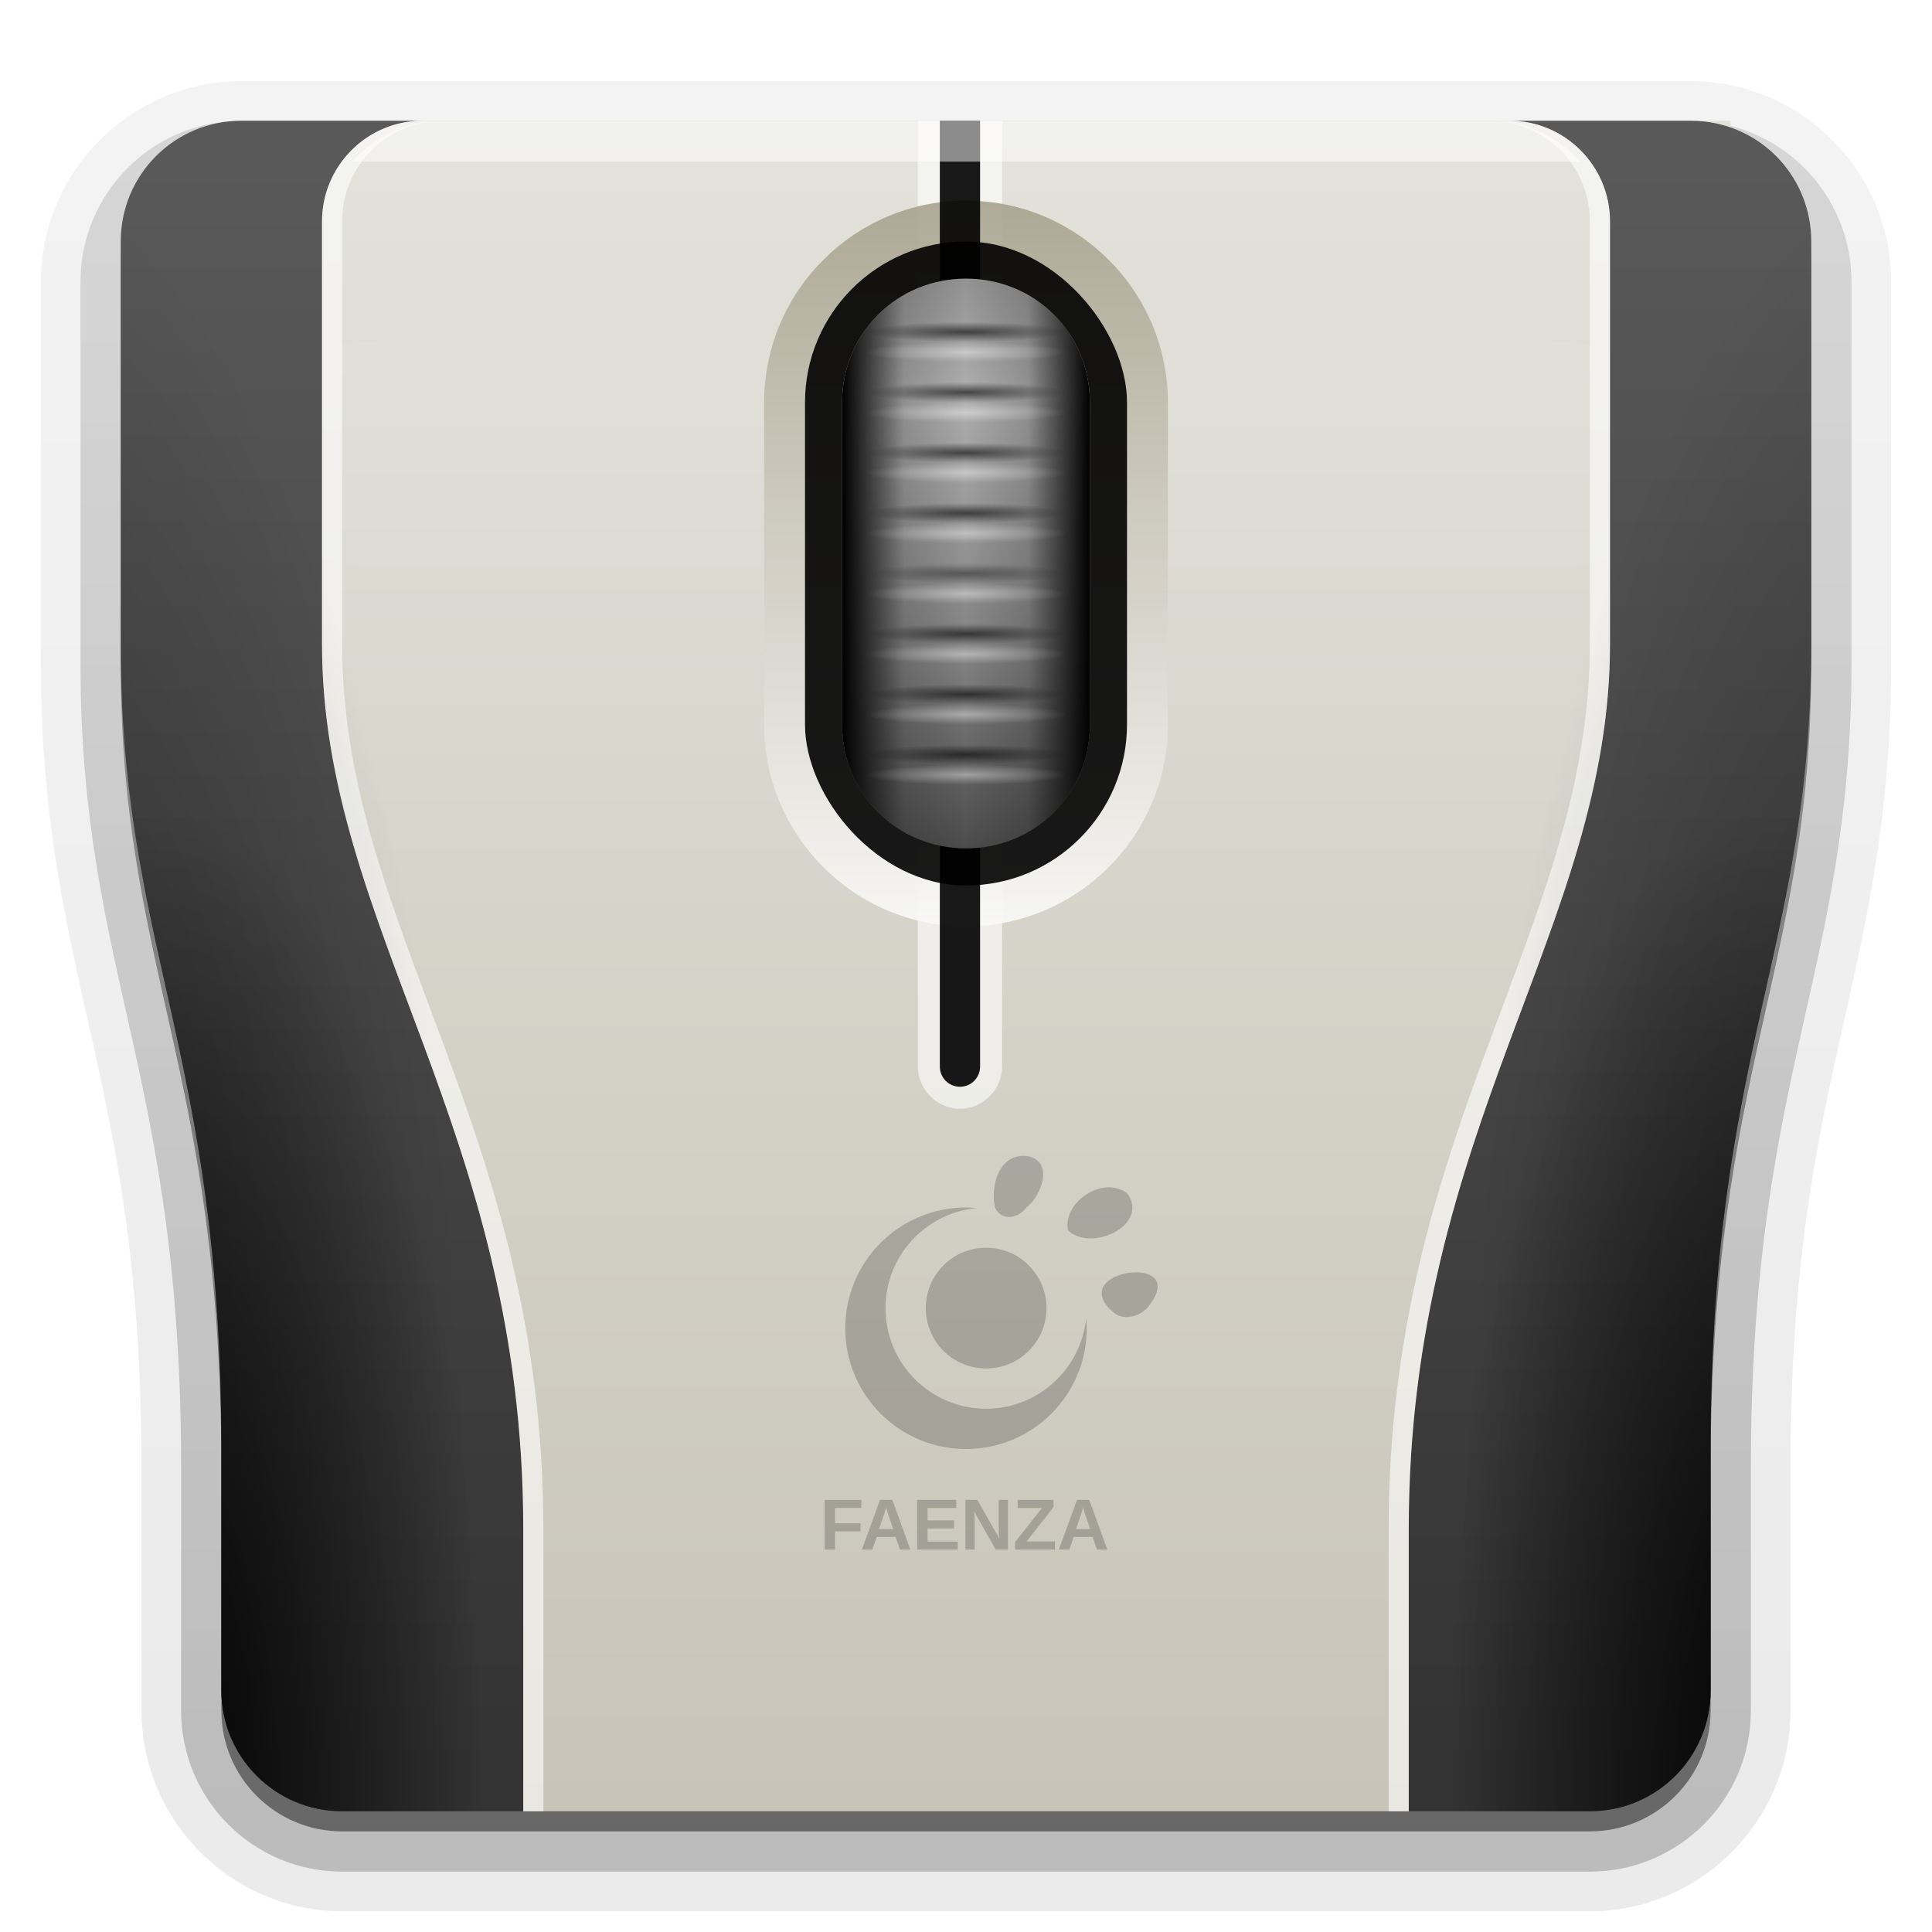<svg display="inline" height="96" width="96" xmlns="http://www.w3.org/2000/svg" xmlns:xlink="http://www.w3.org/1999/xlink" xmlns:sodipodi="http://sodipodi.sourceforge.net/DTD/sodipodi-0.dtd" xmlns:inkscape="http://www.inkscape.org/namespaces/inkscape">
 <defs>
  <linearGradient id="linearGradient3837">
   <stop stop-color="#000000" stop-opacity="1"/>
   <stop stop-color="#000000" stop-opacity="0" offset="1"/>
  </linearGradient>
  <linearGradient id="linearGradient3737">
   <stop stop-color="#ffffff" stop-opacity="1"/>
   <stop stop-color="#ffffff" stop-opacity="0" offset="1"/>
  </linearGradient>
  <linearGradient x2="0" xlink:href="#linearGradient3737" y1="6" y2="63.893" gradientUnits="userSpaceOnUse" id="linearGradient3188" gradientTransform="matrix(1 0 0 1 -110 0)"/>
  <radialGradient cy="90.17" r="42" xlink:href="#linearGradient3737" gradientUnits="userSpaceOnUse" id="radialGradient3619" cx="48" gradientTransform="matrix(1.157 0 0 0.996 -117.55 0.197)"/>
  <linearGradient x2="0" y1="90" y2="5.988" gradientUnits="userSpaceOnUse" id="linearGradient3650" gradientTransform="matrix(1 0 0 1 -110 0)">
   <stop stop-color="#c8c4b7" stop-opacity="1"/>
   <stop stop-color="#e3e2db" stop-opacity="1" offset="1"/>
  </linearGradient>
  <radialGradient cy="88" r="42" xlink:href="#linearGradient3737" gradientUnits="userSpaceOnUse" id="radialGradient3666" cx="48" gradientTransform="matrix(1 0 0 1 -110 10)"/>
  <linearGradient x2="0" y1="14" y2="42" gradientUnits="userSpaceOnUse" id="linearGradient3727">
   <stop stop-color="#949494" stop-opacity="1"/>
   <stop stop-color="#aeaeae" stop-opacity="1" offset="0.195"/>
   <stop stop-color="#828282" stop-opacity="1" offset="0.664"/>
   <stop stop-color="#4d4d4d" stop-opacity="1" offset="1"/>
  </linearGradient>
  <linearGradient x1="41.844" x2="48" spreadMethod="reflect" gradientUnits="userSpaceOnUse" id="linearGradient3742">
   <stop stop-color="#000000" stop-opacity="1"/>
   <stop stop-color="#000000" stop-opacity="0.163" offset="0.5"/>
   <stop stop-color="#000000" stop-opacity="0" offset="1"/>
  </linearGradient>
  <radialGradient cy="19.5" r="5" xlink:href="#linearGradient3737" gradientUnits="userSpaceOnUse" id="radialGradient3791" cx="48" gradientTransform="matrix(1 0 0 0.1 0 36.55)"/>
  <radialGradient cy="19.5" r="5" xlink:href="#linearGradient3737" gradientUnits="userSpaceOnUse" id="radialGradient3807" cx="48" gradientTransform="matrix(1 0 0 0.1 0 33.55)"/>
  <radialGradient cy="19.5" r="5" xlink:href="#linearGradient3737" gradientUnits="userSpaceOnUse" id="radialGradient3811" cx="48" gradientTransform="matrix(1 0 0 0.1 0 30.55)"/>
  <radialGradient cy="19.5" r="5" xlink:href="#linearGradient3737" gradientUnits="userSpaceOnUse" id="radialGradient3815" cx="48" gradientTransform="matrix(1 0 0 0.1 0 27.55)"/>
  <radialGradient cy="19.5" r="5" xlink:href="#linearGradient3737" gradientUnits="userSpaceOnUse" id="radialGradient3819" cx="48" gradientTransform="matrix(1 0 0 0.1 0 24.55)"/>
  <radialGradient cy="19.5" r="5" xlink:href="#linearGradient3737" gradientUnits="userSpaceOnUse" id="radialGradient3823" cx="48" gradientTransform="matrix(1 0 0 0.1 0 21.55)"/>
  <radialGradient cy="19.5" r="5" xlink:href="#linearGradient3737" gradientUnits="userSpaceOnUse" id="radialGradient3827" cx="48" gradientTransform="matrix(1 0 0 0.1 0 18.55)"/>
  <radialGradient cy="19.5" r="5" xlink:href="#linearGradient3737" gradientUnits="userSpaceOnUse" id="radialGradient3831" cx="48" gradientTransform="matrix(1 0 0 0.1 0 15.55)"/>
  <radialGradient cy="37.5" r="5" xlink:href="#linearGradient3837" gradientUnits="userSpaceOnUse" id="radialGradient3843" cx="48" gradientTransform="matrix(1 0 0 0.1 0 33.75)"/>
  <radialGradient cy="37.5" r="5" xlink:href="#linearGradient3837" gradientUnits="userSpaceOnUse" id="radialGradient3847" cx="48" gradientTransform="matrix(1 0 0 0.1 0 30.75)"/>
  <radialGradient cy="37.5" r="5" xlink:href="#linearGradient3837" gradientUnits="userSpaceOnUse" id="radialGradient3851" cx="48" gradientTransform="matrix(1 0 0 0.1 0 27.75)"/>
  <radialGradient cy="37.5" r="5" xlink:href="#linearGradient3837" gradientUnits="userSpaceOnUse" id="radialGradient3855" cx="48" gradientTransform="matrix(1 0 0 0.1 0 24.75)"/>
  <radialGradient cy="37.5" r="5" xlink:href="#linearGradient3837" gradientUnits="userSpaceOnUse" id="radialGradient3859" cx="48" gradientTransform="matrix(1 0 0 0.1 0 21.75)"/>
  <radialGradient cy="37.5" r="5" xlink:href="#linearGradient3837" gradientUnits="userSpaceOnUse" id="radialGradient3863" cx="48" gradientTransform="matrix(1 0 0 0.1 0 18.75)"/>
  <radialGradient cy="37.5" r="5" xlink:href="#linearGradient3837" gradientUnits="userSpaceOnUse" id="radialGradient3867" cx="48" gradientTransform="matrix(1 0 0 0.1 0 15.75)"/>
  <radialGradient cy="37.5" r="5" xlink:href="#linearGradient3837" gradientUnits="userSpaceOnUse" id="radialGradient3871" cx="48" gradientTransform="matrix(1 0 0 0.1 0 12.75)"/>
  <linearGradient x2="0" y1="8" y2="48" gradientUnits="userSpaceOnUse" id="linearGradient3895">
   <stop stop-color="#a49e89" stop-opacity="1"/>
   <stop stop-color="#ffffff" stop-opacity="1" offset="1"/>
  </linearGradient>
  <filter x="-0.046" y="-0.682" height="2.364" color-interpolation-filters="sRGB" id="filter3903" width="1.092">
   <feGaussianBlur stdDeviation="1.42"/>
  </filter>
  <linearGradient id="linearGradient3688">
   <stop stop-color="#333333" stop-opacity="1"/>
   <stop stop-color="#595959" stop-opacity="1" offset="1"/>
  </linearGradient>
  <linearGradient x2="0" xlink:href="#linearGradient3688" y1="88" y2="8" gradientUnits="userSpaceOnUse" id="linearGradient3982"/>
  <linearGradient x2="0" xlink:href="#linearGradient3737" y1="8" y2="64" gradientUnits="userSpaceOnUse" id="linearGradient3790"/>
  <radialGradient cy="76.4" r="17" xlink:href="#linearGradient3837" gradientUnits="userSpaceOnUse" id="radialGradient3996-1" cx="7.218" gradientTransform="matrix(0.941 0 0 2.824 1.206 -127.71)"/>
  <radialGradient cy="64.19" r="17" xlink:href="#linearGradient3837" gradientUnits="userSpaceOnUse" id="radialGradient3994-8" cx="93.67" gradientTransform="matrix(-1.412 0 0 4.706 132.24 -214.07)"/>
  <radialGradient cy="76.4" r="17" xlink:href="#linearGradient3837" gradientUnits="userSpaceOnUse" id="radialGradient3988-6" cx="7.218" gradientTransform="matrix(-0.941 0 0 2.824 94.79 -127.71)"/>
  <radialGradient cy="64.19" r="17" xlink:href="#linearGradient3837" gradientUnits="userSpaceOnUse" id="radialGradient3023" cx="93.67" gradientTransform="matrix(1.412 0 0 4.706 -36.24 -214.07)"/>
  <linearGradient x2="0" y1="92.54" y2="7.02" gradientUnits="userSpaceOnUse" id="ButtonShadow-0" gradientTransform="matrix(1.006 0 0 0.994 100 0)">
   <stop stop-color="#000000" stop-opacity="1"/>
   <stop stop-color="#000000" stop-opacity="0.588" offset="1"/>
  </linearGradient>
  <linearGradient x2="0" xlink:href="#ButtonShadow-0" y1="6.132" y2="90.24" gradientUnits="userSpaceOnUse" id="linearGradient3780" gradientTransform="matrix(1.024 0 0 1.012 -1.143 -98.07)"/>
  <linearGradient x2="0" xlink:href="#ButtonShadow-0" y1="90" y2="5.988" gradientUnits="userSpaceOnUse" id="linearGradient3055" gradientTransform="matrix(1 0 0 1 0 1)"/>
  <linearGradient x2="0" xlink:href="#linearGradient3688" y1="88" y2="8" gradientUnits="userSpaceOnUse" id="linearGradient3961" gradientTransform="matrix(-1 0 0 1 96 0)"/>
  <path d="m 48,13.844 c -3.439,0 -6.156,2.717 -6.156,6.156 l 0,16 c 0,3.439 2.717,6.156 6.156,6.156 3.439,0 6.156,-2.717 6.156,-6.156 l 0,-16 c 0,-3.439 -2.717,-6.156 -6.156,-6.156 z" fill-opacity="1" stroke="none" id="SVGCleanerId_0"/>
 </defs>
 <path d="M 12,4.031 C 6.519,4.031 2.031,8.519 2.031,14 l 0,10 0,1 0,8 c 0,7.92 1.354,13.299 2.594,18.875 C 5.865,57.453 7.031,63.32 7.031,73 l 0,7 0,5 c 0,5.481 4.488,9.969 9.969,9.969 l 13,0 42,0 7,0 c 5.481,0 9.969,-4.488 9.969,-9.969 l 0,-11 0,-1 c 0,-9.68 1.166,-15.547 2.406,-21.125 C 92.615,46.299 93.969,40.92 93.969,33 l 0,-9 0,-10 C 93.969,8.519 89.481,4.031 84,4.031 l -12,0 -47,0 -1,0 -12,0 z" fill="url(#linearGradient3055)" fill-opacity="1" fill-rule="nonzero" stroke="none" opacity="0.08"/>
 <path d="M 12,5.062 C 7.077,5.062 3.062,9.077 3.062,14 l 0,10 0,1 0,8 c 0,7.804 1.319,13.064 2.562,18.656 C 6.869,57.249 8.062,63.236 8.062,73 l 0,7 0,5 c 0,4.923 4.015,8.938 8.938,8.938 l 13,0 42,0 7,0 c 4.923,0 8.938,-4.015 8.938,-8.938 l 0,-11 0,-1 c 0,-9.764 1.194,-15.751 2.438,-21.344 C 91.619,46.064 92.938,40.804 92.938,33 l 0,-9 0,-10 C 92.938,9.077 88.923,5.062 84,5.062 l -12,0 -47,0 -1,0 -12,0 z" fill="url(#linearGradient3055)" fill-opacity="1" fill-rule="nonzero" stroke="none" opacity="0.1"/>
 <path d="M 12,6 C 7.582,6 4,9.582 4,14 l 0,10 0,1 0,8 C 4,40.7 5.284,45.862 6.531,51.469 7.778,57.075 9,63.159 9,73 l 0,7 0,5 c 0,4.418 3.582,8 8,8 l 13,0 42,0 7,0 c 4.418,0 8,-3.582 8,-8 l 0,-11 0,-1 C 87,63.159 88.222,57.075 89.469,51.469 90.716,45.862 92,40.7 92,33 l 0,-9 0,-10 C 92,9.582 88.418,6 84,6 L 72,6 25,6 24,6 12,6 z" fill="url(#linearGradient3055)" fill-opacity="1" fill-rule="nonzero" stroke="none" opacity="0.2"/>
 <path d="M 12,7 C 8.122,7 5,10.122 5,14 l 0,10 0,1 0,8 c 0,15.18 5,20.149 5,40 l 0,7 0,5 c 0,3.878 3.122,7 7,7 l 13,0 42,0 7,0 c 3.878,0 7,-3.122 7,-7 l 0,-11 0,-1 c 0,-19.851 5,-24.82 5,-40 l 0,-9 0,-10 C 91,10.122 87.878,7 84,7 L 72,7 25,7 24,7 12,7 z" fill="url(#linearGradient3055)" fill-opacity="1" fill-rule="nonzero" stroke="none" opacity="0.3" inkscape:connector-curvature="0"/>
 <path d="m 12,-95.031 c -5.511,0 -10.031,4.52 -10.031,10.031 l 0,71 c 0,5.511 4.52,10.031 10.031,10.031 l 72,0 c 5.511,0 10.031,-4.52 10.031,-10.031 l 0,-71 c 0,-5.511 -4.52,-10.031 -10.031,-10.031 l -72,0 z" fill="url(#linearGradient3780)" fill-opacity="1" fill-rule="nonzero" stroke="none" opacity="0.08" transform="matrix(1 0 0 -1 100 0)"/>
 <path d="m 12,-94.031 c -4.972,0 -9.031,4.06 -9.031,9.031 l 0,71 c 0,4.972 4.06,9.031 9.031,9.031 l 72,0 c 4.972,0 9.031,-4.06 9.031,-9.031 l 0,-71 c 0,-4.972 -4.06,-9.031 -9.031,-9.031 l -72,0 z" fill="url(#linearGradient3780)" fill-opacity="1" fill-rule="nonzero" stroke="none" opacity="0.1" transform="matrix(1 0 0 -1 100 0)"/>
 <path d="m 12,-93 c -4.409,0 -8,3.591 -8,8 l 0,71 c 0,4.409 3.591,8 8,8 l 72,0 c 4.409,0 8,-3.591 8,-8 l 0,-71 c 0,-4.409 -3.591,-8 -8,-8 l -72,0 z" fill="url(#linearGradient3780)" fill-opacity="1" fill-rule="nonzero" stroke="none" opacity="0.2" transform="matrix(1 0 0 -1 100 0)"/>
 <path d="M 12,7 C 8.676,7 6,9.676 6,13 l 0,4 0,16 c 0,15.18 5,20.149 5,40 l 0,12 c 0,3.314 2.686,6 6,6 l 9,0 44,0 4,0 5,0 c 3.314,0 6,-2.686 6,-6 l 0,-12 c 0,-19.851 5,-24.82 5,-40 l 0,-16 0,-4 C 90,9.884 87.658,7.337 84.625,7.031 84.423,7.011 84.208,7 84,7 L 12,7 z" fill="url(#linearGradient3055)" fill-opacity="1" fill-rule="nonzero" stroke="none" opacity="0.45" inkscape:connector-curvature="0"/>
 <path d="m 21,6 c -2.761,0 -5,2.239 -5,5 l 0,7 0,14 c 0,14.107 10,24 10,44 l 0,14 44,0 0,-14 C 70,56 80,46.107 80,32 l 0,-14 0,-7 C 80,8.239 77.761,6 75,6 L 74,6 69,6 29,6 22,6 21,6 z m 63,0 c 0.208,0 0.423,0.011 0.625,0.031 0.479,0.048 0.937,0.159 1.375,0.312 L 86,6 84,6 z" fill="url(#linearGradient3650)" fill-opacity="1" fill-rule="nonzero" stroke="none" inkscape:connector-curvature="0"/>
 <path stroke-width="2" d="m 45.606,6 0,46.938 0,0.031 c 7.9e-5,0.011 0,0.037 0,0.031 0,1.137 0.957,2.094 2.094,2.094 1.137,0 2.094,-0.957 2.094,-2.094 0,0.006 -7.9e-5,-0.02 0,-0.031 7.9e-5,-0.011 8.63e-4,-0.004 0,-0.031 l 0,-46.938 -4.188,0 z" fill="#ffffff" color="#000000" fill-opacity="1" stroke="none" visibility="visible" opacity="0.6" inkscape:connector-curvature="0"/>
 <rect x="11" rx="8" ry="2.5" y="11" fill="#ffffff" fill-opacity="1" stroke="none" height="5" filter="url(#filter3903)" opacity="0.2" width="74" transform="matrix(1 0 0 2.252 0 -7.837)"/>
 <path d="m -98,6 c -3.324,0 -6,2.676 -6,6 l 0,2 0,68 0,2 c 0,0.335 0.041,0.651 0.094,0.969 0.049,0.296 0.097,0.597 0.188,0.875 0.01,0.03 0.021,0.064 0.031,0.094 0.099,0.288 0.235,0.547 0.375,0.812 0.145,0.274 0.316,0.536 0.5,0.781 0.184,0.246 0.374,0.473 0.594,0.688 0.44,0.428 0.943,0.815 1.5,1.094 0.279,0.14 0.573,0.247 0.875,0.344 -0.256,-0.1 -0.487,-0.236 -0.719,-0.375 -0.007,-0.004 -0.024,0.004 -0.031,0 -0.032,-0.019 -0.062,-0.043 -0.094,-0.062 -0.12,-0.077 -0.231,-0.164 -0.344,-0.25 -0.106,-0.081 -0.213,-0.161 -0.312,-0.25 -0.178,-0.161 -0.347,-0.345 -0.5,-0.531 -0.108,-0.13 -0.218,-0.265 -0.312,-0.406 -0.025,-0.038 -0.038,-0.086 -0.062,-0.125 -0.065,-0.103 -0.13,-0.205 -0.188,-0.312 -0.101,-0.195 -0.206,-0.416 -0.281,-0.625 -0.008,-0.022 -0.024,-0.041 -0.031,-0.062 -0.032,-0.092 -0.036,-0.187 -0.062,-0.281 -0.03,-0.107 -0.07,-0.203 -0.094,-0.312 C -102.948,85.721 -103,85.364 -103,85 l 0,-2 0,-68 0,-2 c 0,-2.782 2.218,-5 5,-5 l 2,0 68,0 2,0 c 2.782,0 5,2.218 5,5 l 0,2 0,68 0,2 c 0,0.364 -0.052,0.721 -0.125,1.062 -0.044,0.207 -0.088,0.398 -0.156,0.594 -0.008,0.022 -0.023,0.041 -0.031,0.062 -0.063,0.174 -0.138,0.367 -0.219,0.531 -0.042,0.083 -0.079,0.17 -0.125,0.25 -0.055,0.097 -0.127,0.188 -0.188,0.281 -0.094,0.141 -0.205,0.276 -0.312,0.406 -0.143,0.174 -0.303,0.347 -0.469,0.5 -0.011,0.01 -0.02,0.021 -0.031,0.031 -0.138,0.126 -0.285,0.234 -0.438,0.344 -0.103,0.073 -0.204,0.153 -0.312,0.219 -0.007,0.004 -0.024,-0.004 -0.031,0 -0.232,0.139 -0.463,0.275 -0.719,0.375 0.302,-0.097 0.596,-0.204 0.875,-0.344 0.557,-0.279 1.06,-0.666 1.5,-1.094 0.22,-0.214 0.409,-0.442 0.594,-0.688 0.184,-0.246 0.355,-0.508 0.5,-0.781 0.14,-0.265 0.276,-0.525 0.375,-0.812 0.01,-0.031 0.021,-0.063 0.031,-0.094 0.09,-0.278 0.139,-0.579 0.188,-0.875 C -20.041,84.651 -20,84.335 -20,84 l 0,-2 0,-68 0,-2 c 0,-3.324 -2.676,-6 -6,-6 l -72,0 z" fill="url(#linearGradient3188)" fill-opacity="1" fill-rule="nonzero" stroke="none" opacity="0.5" inkscape:connector-curvature="0"/>
 <path d="m -110,16 0,76 11,0 0,-2 6,0 c -3.314,0 -6,-2.686 -6,-6 l 0,-12 c 0,-19.851 -5,-24.82 -5,-40 l 0,-16 -6,0 z m 90,0 0,16 c 0,15.18 -5,20.149 -5,40 l 0,12 c 0,3.314 -2.686,6 -6,6 l 6,0 0,2 11,0 0,-76 -6,0 z" fill="#ff0000" stroke="none" opacity="0.504" inkscape:connector-curvature="0"/>
 <path d="m -98,90 c -3.324,0 -6,-2.676 -6,-6 l 0,-2 0,-68 0,-2 c 0,-0.335 0.041,-0.651 0.094,-0.969 0.049,-0.296 0.097,-0.597 0.188,-0.875 0.01,-0.03 0.021,-0.064 0.031,-0.094 0.099,-0.288 0.235,-0.547 0.375,-0.812 0.145,-0.274 0.316,-0.536 0.5,-0.781 0.184,-0.246 0.374,-0.473 0.594,-0.688 0.44,-0.428 0.943,-0.815 1.5,-1.094 0.279,-0.14 0.573,-0.247 0.875,-0.344 -0.256,0.1 -0.487,0.236 -0.719,0.375 -0.007,0.004 -0.024,-0.004 -0.031,0 -0.032,0.019 -0.062,0.043 -0.094,0.062 -0.12,0.077 -0.231,0.164 -0.344,0.25 -0.106,0.081 -0.213,0.161 -0.312,0.25 -0.178,0.161 -0.347,0.345 -0.5,0.531 -0.108,0.13 -0.218,0.265 -0.312,0.406 -0.025,0.038 -0.038,0.086 -0.062,0.125 -0.065,0.103 -0.13,0.205 -0.188,0.312 -0.101,0.195 -0.206,0.416 -0.281,0.625 -0.008,0.022 -0.024,0.041 -0.031,0.062 -0.032,0.092 -0.036,0.187 -0.062,0.281 -0.03,0.107 -0.07,0.203 -0.094,0.312 C -102.948,10.279 -103,10.636 -103,11 l 0,2 0,68 0,2 c 0,2.782 2.218,5 5,5 l 2,0 68,0 2,0 c 2.782,0 5,-2.218 5,-5 l 0,-2 0,-68 0,-2 c 0,-0.364 -0.052,-0.721 -0.125,-1.062 -0.044,-0.207 -0.088,-0.398 -0.156,-0.594 -0.008,-0.022 -0.023,-0.041 -0.031,-0.062 -0.063,-0.174 -0.138,-0.367 -0.219,-0.531 -0.042,-0.083 -0.079,-0.17 -0.125,-0.25 -0.055,-0.097 -0.127,-0.188 -0.188,-0.281 -0.094,-0.141 -0.205,-0.276 -0.312,-0.406 -0.143,-0.174 -0.303,-0.347 -0.469,-0.5 -0.011,-0.01 -0.02,-0.021 -0.031,-0.031 -0.138,-0.126 -0.285,-0.234 -0.438,-0.344 -0.103,-0.073 -0.204,-0.153 -0.312,-0.219 -0.007,-0.004 -0.024,0.004 -0.031,0 -0.232,-0.139 -0.463,-0.275 -0.719,-0.375 0.302,0.097 0.596,0.204 0.875,0.344 0.557,0.279 1.06,0.666 1.5,1.094 0.22,0.214 0.409,0.442 0.594,0.688 0.184,0.246 0.355,0.508 0.5,0.781 0.14,0.265 0.276,0.525 0.375,0.812 0.01,0.031 0.021,0.063 0.031,0.094 0.09,0.278 0.139,0.579 0.188,0.875 C -20.041,11.349 -20,11.665 -20,12 l 0,2 0,68 0,2 c 0,3.324 -2.676,6 -6,6 l -72,0 z" fill="url(#radialGradient3619)" fill-opacity="1" fill-rule="nonzero" stroke="none" opacity="0.2" inkscape:connector-curvature="0"/>
 <path d="m -98,16 c -3.324,0 -6,2.676 -6,6 l 0,4 0,16 c 0,15.18 5,20.149 5,40 l 0,12 c 0,3.314 2.686,6 6,6 l 62,0 c 3.314,0 6,-2.686 6,-6 l 0,-12 c 0,-19.851 5,-24.82 5,-40 l 0,-16 0,-4 c 0,-3.324 -2.676,-6 -6,-6 l -72,0 z m 0,2.031 72,0 c 2.241,0 3.969,1.728 3.969,3.969 l 0,4 0,16 c 0,7.368 -1.181,12.162 -2.438,17.812 -1.256,5.65 -2.562,12.092 -2.562,22.188 l 0,12 c 0,2.223 -1.746,3.969 -3.969,3.969 l -62,0 c -2.223,0 -3.969,-1.746 -3.969,-3.969 l 0,-12 c 0,-10.095 -1.306,-16.537 -2.562,-22.188 -1.256,-5.65 -2.438,-10.444 -2.438,-17.812 l 0,-16 0,-4 c 0,-2.241 1.728,-3.969 3.969,-3.969 z" fill="url(#radialGradient3666)" fill-opacity="1" fill-rule="nonzero" stroke="none" opacity="0.2" inkscape:connector-curvature="0"/>
 <path d="M 48,9.969 C 42.47,9.969 37.969,14.47 37.969,20 l 0,16 c 0,5.53 4.501,10.031 10.031,10.031 5.53,0 10.031,-4.501 10.031,-10.031 l 0,-16 C 58.031,14.47 53.53,9.969 48,9.969 z" fill="url(#linearGradient3895)" fill-opacity="1" stroke="none" opacity="0.9"/>
 <path stroke-width="2" d="m 46.7,6 0,46.969 c -3.42e-4,0.011 0,0.02 0,0.031 0,0.552 0.448,1 1,1 0.552,0 1,-0.448 1,-1 0,-0.011 3.42e-4,-0.021 0,-0.031 L 48.7,6 l -2,0 z" fill="#000000" color="#000000" fill-opacity="1" stroke="none" visibility="visible" opacity="0.9" inkscape:connector-curvature="0"/>
 <rect x="40" rx="8" y="12" fill="#000000" fill-opacity="1" stroke="none" height="32" opacity="0.9" width="16"/>
 <use xlink:href="#SVGCleanerId_0" fill="url(#linearGradient3727)" opacity="0.99"/>
 <use xlink:href="#SVGCleanerId_0" fill="url(#linearGradient3742)" opacity="0.5"/>
 <rect x="43" y="38" fill="url(#radialGradient3791)" fill-opacity="1" stroke="none" height="1" opacity="0.4" width="10"/>
 <rect x="43" y="35" fill="url(#radialGradient3807)" fill-opacity="1" stroke="none" height="1" opacity="0.4" width="10"/>
 <rect x="43" y="32" fill="url(#radialGradient3811)" fill-opacity="1" stroke="none" height="1" opacity="0.4" width="10"/>
 <rect x="43" y="29" fill="url(#radialGradient3815)" fill-opacity="1" stroke="none" height="1" opacity="0.4" width="10"/>
 <rect x="43" y="26" fill="url(#radialGradient3819)" fill-opacity="1" stroke="none" height="1" opacity="0.4" width="10"/>
 <rect x="43" y="23" fill="url(#radialGradient3823)" fill-opacity="1" stroke="none" height="1" opacity="0.4" width="10"/>
 <rect x="43" y="20" fill="url(#radialGradient3827)" fill-opacity="1" stroke="none" height="1" opacity="0.4" width="10"/>
 <rect x="43" y="17" fill="url(#radialGradient3831)" fill-opacity="1" stroke="none" height="1" opacity="0.4" width="10"/>
 <rect x="43" y="37" fill="url(#radialGradient3843)" fill-opacity="1" stroke="none" height="1" opacity="0.6" width="10"/>
 <rect x="43" y="34" fill="url(#radialGradient3847)" fill-opacity="1" stroke="none" height="1" opacity="0.6" width="10"/>
 <rect x="43" y="31" fill="url(#radialGradient3851)" fill-opacity="1" stroke="none" height="1" opacity="0.6" width="10"/>
 <rect x="43" y="28" fill="url(#radialGradient3855)" fill-opacity="1" stroke="none" height="1" opacity="0.4" width="10"/>
 <rect x="43" y="25" fill="url(#radialGradient3859)" fill-opacity="1" stroke="none" height="1" opacity="0.6" width="10"/>
 <rect x="43" y="22" fill="url(#radialGradient3863)" fill-opacity="1" stroke="none" height="1" opacity="0.6" width="10"/>
 <rect x="43" y="19" fill="url(#radialGradient3867)" fill-opacity="1" stroke="none" height="1" opacity="0.6" width="10"/>
 <rect x="43" y="16" fill="url(#radialGradient3871)" fill-opacity="1" stroke="none" height="1" opacity="0.6" width="10"/>
 <path d="M 12,6 C 8.676,6 6,8.676 6,12 l 0,4 0,16 c 0,15.18 5,20.149 5,40 l 0,12 c 0,3.314 2.686,6 6,6 l 9,0 0,-14 C 26,56 16,46.107 16,32 l 0,-21 c 0,-2.761 2.239,-5 5,-5 l -5,0 -4,0 z" fill="url(#linearGradient3982)" fill-opacity="1" stroke="none" inkscape:connector-curvature="0"/>
 <path d="m 75,6 c 2.761,0 5,2.239 5,5 l 0,21 C 80,46.107 70,56 70,76 l 0,14 9,0 c 3.314,0 6,-2.686 6,-6 l 0,-12 c 0,-19.851 5,-24.82 5,-40 l 0,-16 0,-4 C 90,8.884 87.658,6.337 84.625,6.031 84.423,6.011 84.208,6 84,6 l -9,0 z" fill="url(#linearGradient3961)" fill-opacity="1" stroke="none" inkscape:connector-curvature="0"/>
 <path d="m 21,6 c -2.761,0 -5,2.239 -5,5 l 0,21 c 0,14.107 10,24 10,44 l 0,14 1,0 0,-14 C 27,56 17,46.107 17,32 l 0,-21 c 0,-2.761 2.239,-5 5,-5 l -1,0 z" fill="#ffffff" fill-opacity="1" stroke="none" opacity="0.6" inkscape:connector-curvature="0"/>
 <path d="m 75,6 c 2.761,0 5,2.239 5,5 l 0,21 C 80,46.107 70,56 70,76 l 0,14 -1,0 0,-14 C 69,56 79,46.107 79,32 L 79,11 C 79,8.239 76.761,6 74,6 l 1,0 z" fill="#ffffff" fill-opacity="1" stroke="none" opacity="0.6" inkscape:connector-curvature="0"/>
 <path d="M 50.969,57.438 C 49.626,57.347 49.212,58.941 49.438,60 c 0.33,0.715 1.176,0.536 1.562,0 0.787,-0.598 1.405,-2.394 -0.031,-2.562 z M 55,59 c -1.051,0.066 -2.113,1.051 -1.938,2.125 C 54.183,62.25 57.169,60.881 56,59.281 55.705,59.069 55.35,58.978 55,59 z m -7,1 c -3.314,0 -6,2.686 -6,6 0,3.314 2.686,6 6,6 3.314,0 6,-2.686 6,-6 0,-0.166 -0.018,-0.338 -0.031,-0.5 C 53.713,68.021 51.589,70 49,70 46.239,70 44,67.761 44,65 44,62.411 45.979,60.287 48.5,60.031 48.338,60.018 48.166,60 48,60 z m 1,2 c -1.657,0 -3,1.343 -3,3 0,1.657 1.343,3 3,3 1.657,0 3,-1.343 3,-3 0,-1.657 -1.343,-3 -3,-3 z m 7.469,1.219 C 55.336,63.205 53.889,64.041 55.375,65.25 55.877,65.624 56.588,65.41 57,65 c 1.039,-1.255 0.35,-1.77 -0.531,-1.781 z" fill="#000000" fill-opacity="1" stroke="none" opacity="0.2" inkscape:connector-curvature="0"/>
 <g fill="#000000" fill-opacity="1" stroke="none" opacity="0.2">
  <path d="m 41.494,74.928 0,0.765 1.265,0 0,0.4 -1.265,0 0,0.907 -0.517,0 0,-2.472 1.822,0 0,0.4 -1.305,0" inkscape:connector-curvature="0"/>
  <path d="m 44.723,77 -0.219,-0.631 -0.942,0 L 43.343,77 l -0.517,0 0.902,-2.472 0.61,0 L 45.236,77 44.723,77 m -0.579,-1.731 c -0.014,-0.041 -0.028,-0.082 -0.042,-0.123 -0.013,-0.042 -0.025,-0.08 -0.035,-0.114 -0.009,-0.035 -0.018,-0.064 -0.025,-0.086 -0.006,-0.022 -0.009,-0.035 -0.011,-0.037 -0.001,0.004 -0.005,0.016 -0.011,0.039 -0.006,0.022 -0.014,0.05 -0.025,0.084 -0.009,0.034 -0.021,0.072 -0.035,0.114 -0.013,0.041 -0.026,0.082 -0.04,0.123 l -0.244,0.71 0.71,0 -0.244,-0.71" inkscape:connector-curvature="0"/>
  <path d="m 45.572,77 0,-2.472 1.944,0 0,0.4 -1.426,0 0,0.621 1.319,0 0,0.4 -1.319,0 0,0.651 1.498,0 0,0.4 -2.015,0" inkscape:connector-curvature="0"/>
  <path d="m 49.477,77 -1.077,-1.903 c 0.006,0.051 0.011,0.103 0.016,0.154 0.005,0.044 0.008,0.092 0.011,0.144 0.004,0.051 0.005,0.101 0.005,0.147 l 0,1.458 -0.46,0 0,-2.472 0.591,0 1.093,1.919 c -0.006,-0.049 -0.011,-0.101 -0.016,-0.154 -0.005,-0.046 -0.009,-0.097 -0.012,-0.154 -0.002,-0.057 -0.004,-0.115 -0.004,-0.174 l 0,-1.437 0.46,0 0,2.472 -0.607,0" inkscape:connector-curvature="0"/>
  <path d="m 52.419,77 -1.984,0 0,-0.367 1.337,-1.7 -1.203,0 0,-0.405 1.779,0 0,0.36 -1.337,1.707 1.409,0 0,0.405" inkscape:connector-curvature="0"/>
  <path d="m 54.511,77 -0.219,-0.631 -0.942,0 L 53.131,77 l -0.517,0 0.902,-2.472 0.61,0 L 55.023,77 54.511,77 M 53.932,75.269 c -0.014,-0.041 -0.028,-0.082 -0.042,-0.123 -0.013,-0.042 -0.025,-0.08 -0.035,-0.114 -0.009,-0.035 -0.018,-0.064 -0.025,-0.086 -0.006,-0.022 -0.009,-0.035 -0.011,-0.037 -0.001,0.004 -0.005,0.016 -0.011,0.039 -0.006,0.022 -0.014,0.05 -0.025,0.084 -0.009,0.034 -0.021,0.072 -0.035,0.114 -0.013,0.041 -0.026,0.082 -0.04,0.123 l -0.244,0.71 0.71,0 -0.244,-0.71" inkscape:connector-curvature="0"/>
 </g>
 <path d="m -198,6 c -3.324,0 -6,2.676 -6,6 l 0,4 0,16 c 0,15.18 5,20.149 5,40 l 0,12 c 0,3.314 2.686,6 6,6 l 62,0 c 3.314,0 6,-2.686 6,-6 l 0,-12 c 0,-19.851 5,-24.82 5,-40 l 0,-16 0,-4 c 0,-3.324 -2.676,-6 -6,-6 l -72,0 z" fill="url(#linearGradient3650)" fill-opacity="1" fill-rule="nonzero" stroke="none" inkscape:connector-curvature="0"/>
 <path d="m 22,6 c -1.798,0 -3.402,0.787 -4.5,2.031 l 61,0 C 77.402,6.787 75.798,6 74,6 L 22,6 z M 21.375,89.969 C 21.577,89.989 21.792,90 22,90 l 52,0 c 0.208,0 0.423,-0.011 0.625,-0.031 l -53.25,0 z" fill="url(#linearGradient3790)" fill-opacity="1" fill-rule="nonzero" stroke="none" opacity="0.5" inkscape:connector-curvature="0"/>
 <path d="M 12,6 C 8.676,6 6,8.676 6,12 l 0,4 0,16 c 0,15.18 5,20.149 5,40 l 0,12 c 0,3.314 2.686,6 6,6 l 9,0 0,-0.031 -9,0 c -2.763,0 -4.969,-2.206 -4.969,-4.969 l 0,-12 C 12.031,62.989 10.753,56.667 9.5,51.031 8.247,45.395 7.031,40.478 7.031,33 l 0,-16 0,-4 C 7.031,10.223 9.223,8.031 12,8.031 l 5,0 C 17.912,6.812 19.36,6 21,6 l -5,0 -4,0 z m 63,0 c 1.64,0 3.088,0.812 4,2.031 l 5,0 c 2.777,0 4.969,2.192 4.969,4.969 l 0,4 0,16 c 0,7.478 -1.216,12.395 -2.469,18.031 C 85.247,56.667 83.969,62.989 83.969,73 l 0,12 c 0,2.763 -2.206,4.969 -4.969,4.969 l -9,0 0,0.031 9,0 c 0.621,0 1.218,-0.106 1.781,-0.281 C 83.224,88.959 85,86.692 85,84 l 0,-12 c 0,-19.851 5,-24.82 5,-40 l 0,-16 0,-4 c 0,-0.216 -0.009,-0.415 -0.031,-0.625 -0.017,-0.169 -0.032,-0.335 -0.062,-0.5 C 89.9,10.844 89.881,10.812 89.875,10.781 89.842,10.619 89.796,10.47 89.75,10.312 89.741,10.281 89.728,10.25 89.719,10.219 89.674,10.075 89.649,9.921 89.594,9.781 89.577,9.738 89.549,9.699 89.531,9.656 89.479,9.532 89.435,9.401 89.375,9.281 89.348,9.227 89.31,9.178 89.281,9.125 89.222,9.015 89.16,8.918 89.094,8.812 89.058,8.755 89.006,8.712 88.969,8.656 88.948,8.625 88.928,8.593 88.906,8.562 88.816,8.433 88.725,8.309 88.625,8.188 88.564,8.113 88.502,8.04 88.438,7.969 88.265,7.779 88.07,7.604 87.875,7.438 87.853,7.419 87.835,7.394 87.812,7.375 87.664,7.253 87.503,7.139 87.344,7.031 87.292,6.996 87.24,6.971 87.188,6.938 87.078,6.869 86.989,6.78 86.875,6.719 86.835,6.697 86.791,6.677 86.75,6.656 86.618,6.589 86.482,6.527 86.344,6.469 86.314,6.456 86.28,6.45 86.25,6.438 86.101,6.378 85.936,6.329 85.781,6.281 85.759,6.274 85.741,6.257 85.719,6.25 85.551,6.2 85.392,6.16 85.219,6.125 85.209,6.123 85.198,6.127 85.188,6.125 85.004,6.089 84.815,6.05 84.625,6.031 84.423,6.011 84.208,6 84,6 l -9,0 z" fill="url(#linearGradient3790)" fill-opacity="1" fill-rule="nonzero" stroke="none" opacity="0.25" inkscape:connector-curvature="0"/>
 <path d="m 56,6 0,84 23,0 c 3.314,0 6,-2.686 6,-6 l 0,-12 c 0,-19.851 5,-24.82 5,-40 l 0,-16 0,-4 C 90,8.676 87.324,6 84,6 L 56,6 z" fill="url(#radialGradient3023)" fill-opacity="1" stroke="none" opacity="0.5" inkscape:connector-curvature="0"/>
 <path d="m 90,32 c 0,15.18 -5,20.149 -5,40 l 0,12 c 0,3.314 -2.686,6 -6,6 l -23,0 0,-58 34,0 z" fill="url(#radialGradient3988-6)" fill-opacity="1" stroke="none" opacity="0.9" inkscape:connector-curvature="0"/>
 <path d="m 40,6 0,84 -23,0 c -3.314,0 -6,-2.686 -6,-6 L 11,72 C 11,52.149 6,47.18 6,32 L 6,16 6,12 C 6,8.676 8.676,6 12,6 l 28,0 z" fill="url(#radialGradient3994-8)" fill-opacity="1" stroke="none" opacity="0.5" inkscape:connector-curvature="0"/>
 <path d="m 6,32 c 0,15.18 5,20.149 5,40 l 0,12 c 0,3.314 2.686,6 6,6 l 23,0 0,-58 -34,0 z" fill="url(#radialGradient3996-1)" fill-opacity="1" stroke="none" opacity="0.9" inkscape:connector-curvature="0"/>
</svg>
